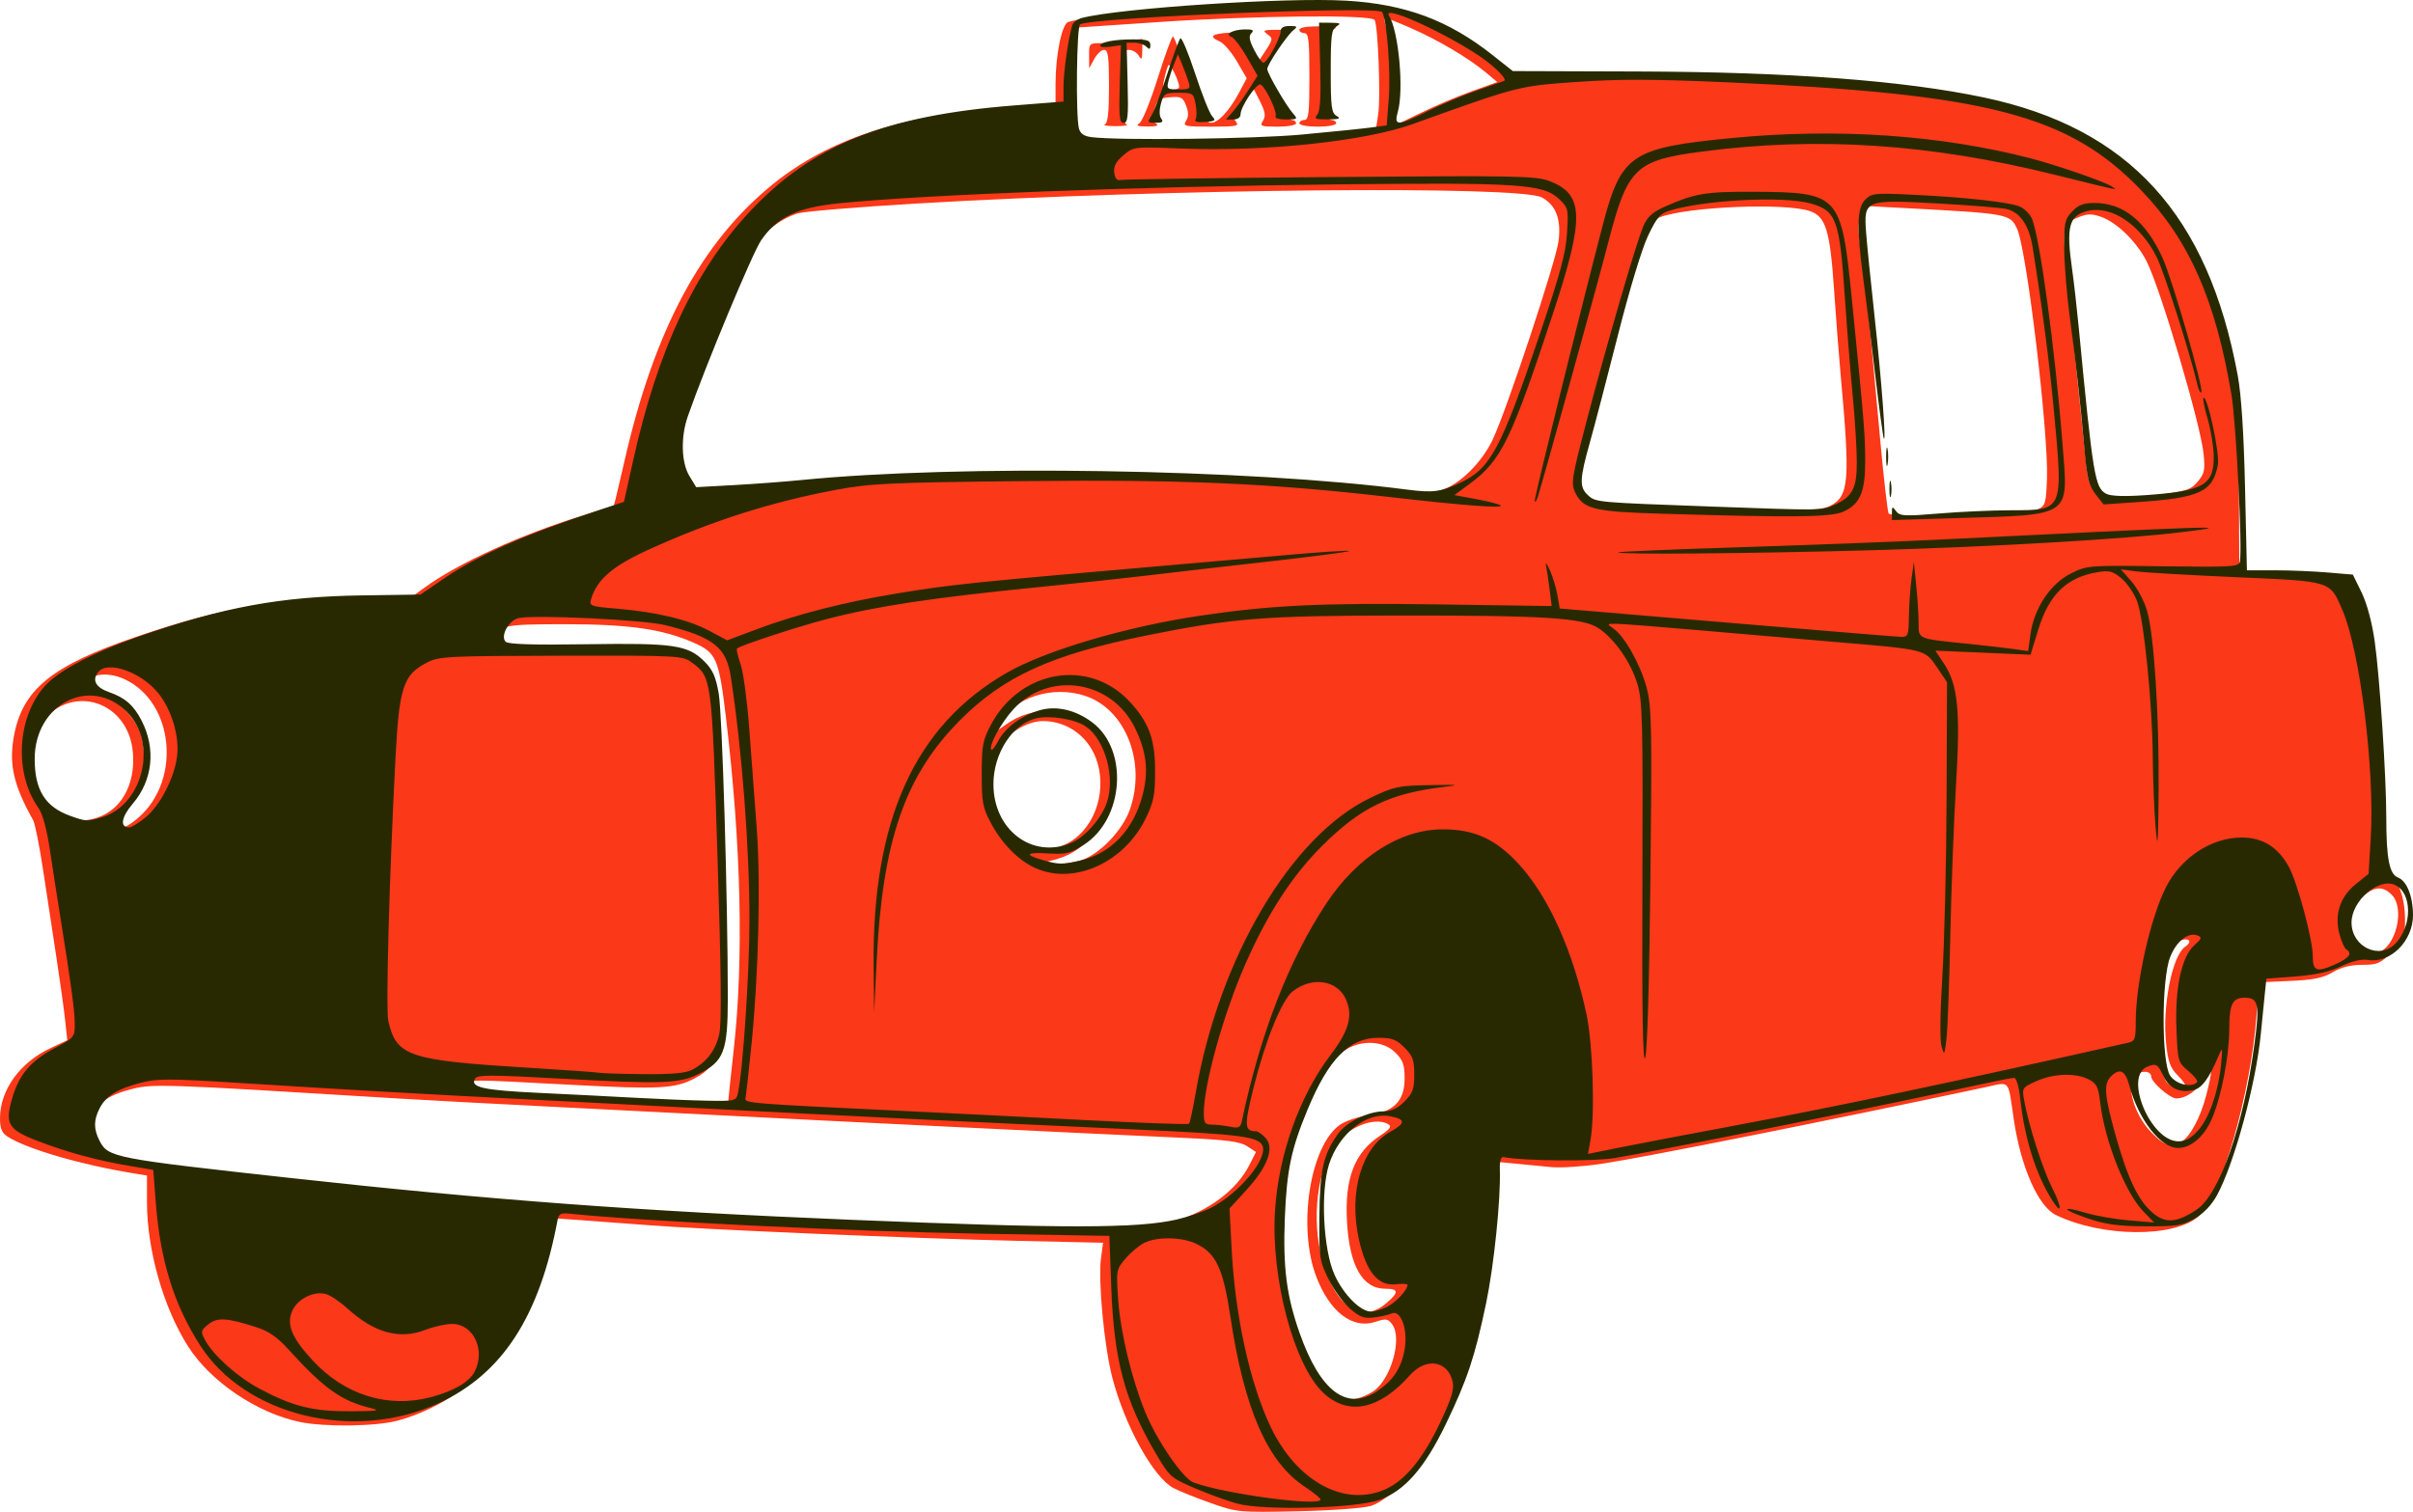 <?xml version="1.0" encoding="UTF-8" standalone="no"?>
<!-- Created with Inkscape (http://www.inkscape.org/) -->

<svg
   xmlns:dc="http://purl.org/dc/elements/1.1/"
   xmlns:cc="http://creativecommons.org/ns#"
   xmlns:rdf="http://www.w3.org/1999/02/22-rdf-syntax-ns#"
   xmlns:svg="http://www.w3.org/2000/svg"
   xmlns="http://www.w3.org/2000/svg"
   xmlns:sodipodi="http://sodipodi.sourceforge.net/DTD/sodipodi-0.dtd"
   xmlns:inkscape="http://www.inkscape.org/namespaces/inkscape"
   version="1.1"
   id="svg815"
   width="722.384"
   height="452.728"
   viewBox="0 0 722.384 452.728"
   sodipodi:docname="logo.svg"
   inkscape:version="0.92.4 (5da689c313, 2019-01-14)">
  <defs
     id="defs819" />
  <sodipodi:namedview
     pagecolor="#ffffff"
     bordercolor="#666666"
     borderopacity="1"
     objecttolerance="10"
     gridtolerance="10"
     guidetolerance="10"
     inkscape:pageopacity="0"
     inkscape:pageshadow="2"
     inkscape:window-width="1366"
     inkscape:window-height="713"
     id="namedview817"
     showgrid="false"
     fit-margin-top="0"
     fit-margin-left="0"
     fit-margin-right="0"
     fit-margin-bottom="0"
     inkscape:zoom="0.56325301"
     inkscape:cx="393.60851"
     inkscape:cy="75.111713"
     inkscape:window-x="-8"
     inkscape:window-y="-8"
     inkscape:window-maximized="1"
     inkscape:current-layer="g825" />
  <g
     id="g825"
     transform="translate(-32.851,-63.571)">
    <path
       style="fill:#fb3818;fill-opacity:1"
       d="m 395.351,513.694 c -4.4,-1.551 -9.441,-3.58 -11.203,-4.508 -6.001,-3.161 -14.599,-18.726 -18.33,-33.184 -2.409,-9.335 -4.253,-28.867 -3.361,-35.594 l 0.62,-4.674 -25.863,-0.584 c -29.77,-0.673 -93.686,-3.38 -109.863,-4.653 -6.05,-0.476 -15.13,-1.151 -20.178,-1.5 l -9.178,-0.634 -0.703,4.819 c -1.432,9.822 -7.669,26.057 -12.9,33.582 -6.932,9.972 -20.028,18.927 -32.541,22.252 -6.512,1.731 -21.738,1.933 -29.201,0.389 C 109.841,486.754 95.947,477.38 89.206,466.842 81.813,455.285 76.851,437.914 76.851,423.59 v -7.997 l -3.75,-0.605 c -15.81,-2.55 -32.367,-7.368 -38,-11.058 -1.714,-1.123 -2.25,-2.429 -2.25,-5.483 0,-8.443 5.956,-16.709 15.141,-21.011 L 53,375.091 52.348,369.046 c -0.359,-3.324 -1.518,-11.669 -2.577,-18.544 -1.059,-6.875 -2.838,-18.575 -3.953,-26 -1.115,-7.425 -2.488,-14.321 -3.051,-15.323 -5.687,-10.133 -7.188,-16.354 -5.882,-24.378 2.373,-14.582 11.131,-21.833 36.967,-30.607 24.362,-8.273 39.186,-10.923 63.184,-11.294 l 18.684,-0.289 4.316,-3.137 c 10.088,-7.331 28.988,-15.932 47.316,-21.533 4.95,-1.513 9.1,-2.818 9.222,-2.9 0.122,-0.082 1.543,-5.974 3.157,-13.094 9.007,-39.728 23.107,-66.008 44.758,-83.426 16.336,-13.142 38.128,-20.418 67.363,-22.492 4.675,-0.332 10.412,-0.838 12.75,-1.126 l 4.25,-0.523 V 88.773 c 0,-8.842 1.915,-18.122 3.846,-18.641 10.18,-2.732 32.281,-4.654 60.654,-5.273 22.978,-0.502 28.043,-0.345 34,1.052 8.816,2.068 23.261,9.187 30.718,15.138 l 5.718,4.564 41.282,0.298 c 39.789,0.287 50.265,0.843 78.167,4.149 34.054,4.035 52.481,11.327 68.952,27.287 21.419,20.754 30.705,49.533 30.944,95.906 l 0.11,21.25 3.055,0.082 c 1.68,0.045 8.622,0.401 15.427,0.791 14.466,0.83 14.868,1.096 18.123,11.998 2.411,8.074 3.605,20.497 5.164,53.727 1.114,23.749 1.314,25.403 3.067,25.403 2.619,0 4.773,5.681 4.773,12.586 0,5.23 -0.289,5.939 -3.882,9.532 -3.487,3.487 -4.398,3.882 -8.943,3.882 -3.426,0 -6.272,0.715 -8.81,2.212 -2.933,1.73 -5.748,2.3 -12.928,2.614 l -9.179,0.401 -0.697,9.636 c -1.694,23.416 -10.507,54.266 -17.239,60.348 -7.263,6.562 -28.975,6.418 -42.821,-0.284 -5.293,-2.562 -10.482,-14.269 -12.599,-28.428 -1.886,-12.614 -0.882,-11.472 -8.64,-9.822 -48.367,10.287 -101.763,20.941 -114.761,22.897 -5.5,0.828 -12.25,1.279 -15,1.002 -2.75,-0.277 -7.746,-0.759 -11.102,-1.073 l -6.102,-0.57 -0.569,14.283 c -1.312,32.913 -12.684,67.717 -26.774,81.937 -3.484,3.517 -7.087,6.115 -9.528,6.873 -2.22,0.689 -11.745,1.385 -21.925,1.602 -17.661,0.376 -18.15,0.33 -26,-2.437 z M 443.727,480.374 c 5.429,-3.327 9.1,-15.98 5.877,-20.254 -1.252,-1.66 -1.842,-1.743 -5,-0.701 -6.861,2.264 -13.691,-2.979 -17.725,-13.608 -5.625,-14.822 -1.857,-39.022 7.066,-45.375 1.633,-1.163 5.462,-2.453 8.508,-2.866 7.716,-1.047 10.899,-4.28 10.899,-11.067 0,-4.081 -0.489,-5.443 -2.773,-7.727 -3.73,-3.73 -10.657,-3.893 -15.599,-0.368 -10.215,7.285 -20.128,34.421 -20.128,55.095 0,14.861 6.022,36.932 12.084,44.286 4.561,5.534 10.491,6.447 16.791,2.586 z m 4.048,-26.461 c 3.943,-3.318 3.885,-4.411 -0.235,-4.411 -6.786,0 -10.68,-6.812 -11.434,-20 -0.749,-13.107 2.257,-20.865 10.046,-25.93 2.65,-1.723 3.367,-2.664 2.468,-3.235 -4.611,-2.927 -14.423,1.747 -17.635,8.4 -4.866,10.081 -5.28,24.979 -1.005,36.15 4.25,11.105 11.158,14.609 17.794,9.025 z m -63.159,-24.695 c 9.964,-2.919 18.444,-9.282 22.211,-16.668 l 2.037,-3.994 -2.656,-1.74 c -2.098,-1.375 -6.036,-1.895 -18.756,-2.478 -37.733,-1.729 -107.723,-5.145 -140.101,-6.837 -10.45,-0.546 -32.725,-1.677 -49.5,-2.513 -16.775,-0.836 -37.475,-1.948 -46,-2.47 -72.918,-4.467 -73.376,-4.482 -80.415,-2.577 -8.034,2.175 -11.585,5.701 -11.585,11.502 0,5.529 2.845,8.62 8.712,9.466 26.791,3.859 69.834,8.597 105.038,11.561 6.737,0.567 17.538,1.475 24,2.017 27.333,2.292 68.81,4.43 124.25,6.403 4.675,0.166 19.525,0.205 33,0.086 18.615,-0.164 25.764,-0.587 29.764,-1.759 z M 685.803,405.528 c 2.654,-1.42 5.784,-7.219 7.526,-13.939 2.058,-7.942 1.883,-9.287 -0.642,-4.932 -2.028,3.497 -5.365,5.846 -8.306,5.846 -1.939,0 -7.53,-4.892 -7.53,-6.589 0,-1.722 -3.15,-1.861 -4.8,-0.211 -2.808,2.808 -0.391,11.464 4.695,16.81 3.88,4.079 5.846,4.734 9.057,3.016 z M 250.851,393.631 c 0,-0.479 0.747,-7.566 1.66,-15.75 3.021,-27.082 2.223,-61.257 -2.319,-99.379 -2.103,-17.65 -2.876,-19.462 -9.556,-22.416 -9.355,-4.136 -19.392,-5.584 -38.691,-5.584 -18.777,0 -20.093,0.312 -20.093,4.765 v 2.365 l 25.75,-0.315 c 24.992,-0.306 25.872,-0.25 29.899,1.904 2.282,1.22 5.175,3.879 6.429,5.907 2.137,3.458 2.329,5.193 3.077,27.781 0.439,13.251 1.24,35.793 1.781,50.093 1.267,33.492 0.185,39.318 -8.094,43.569 -5.878,3.018 -10.46,3.259 -36.089,1.899 -32.714,-1.736 -31.147,-1.743 -31.523,0.138 -0.281,1.406 2.395,1.759 21.475,2.834 11.988,0.675 27.871,1.574 35.296,1.998 19.88,1.133 21,1.144 21,0.192 z m 436.212,-4.674 c 0.3,-0.3 -0.706,-1.796 -2.235,-3.325 -2.263,-2.263 -2.914,-4.031 -3.5,-9.507 -1.188,-11.095 1.779,-26.288 5.665,-29.011 2.902,-2.033 0.374,-3.181 -2.646,-1.202 -4.813,3.154 -7.739,20.624 -5.556,33.169 0.663,3.806 1.917,7.708 2.787,8.67 1.533,1.695 4.371,2.319 5.484,1.205 z m 57.527,-40.082 c 5.5,-1.474 8.388,-13.246 4.261,-17.373 -2.972,-2.972 -5.787,-2.449 -10.118,1.882 -4.812,4.812 -5.329,9.762 -1.428,13.663 2.565,2.565 3.581,2.82 7.284,1.827 z M 356.235,321.28 c 5.588,-1.659 12.631,-8.895 14.871,-15.278 4.965,-14.146 -1.273,-30.02 -13.377,-34.041 -9.779,-3.248 -21.155,0.402 -26.111,8.378 l -2.074,3.338 4.579,-3.227 c 8.185,-5.769 18.368,-5.109 25.104,1.627 8.219,8.219 8.634,22.38 0.92,31.392 -3.85,4.498 -7.28,6.591 -13.013,7.941 l -3.783,0.891 4.384,0.1 c 2.411,0.055 6.236,-0.45 8.5,-1.122 z m -4.647,-4.745 c 8.295,-3.765 12.708,-14.821 9.808,-24.573 -2.235,-7.516 -8.733,-12.46 -16.379,-12.46 -4.709,0 -11.033,3.917 -13.716,8.494 -6.401,10.922 -3.219,23.982 6.971,28.61 5.171,2.349 8.019,2.333 13.316,-0.071 z M 74.376,308.347 c 12.811,-11.248 10.525,-34.374 -4.084,-41.306 -5.531,-2.624 -11.44,-1.59 -11.44,2.003 0,0.628 1.776,1.674 3.947,2.324 4.574,1.37 9.746,6.156 11.695,10.822 3.21,7.683 0.8,19.885 -4.98,25.208 -1.431,1.317 -2.363,2.78 -2.073,3.25 1.003,1.623 3.353,0.844 6.934,-2.301 z m -8.186,-2.154 c 4.664,-3.557 7.055,-9.934 6.452,-17.207 -1.254,-15.126 -17.592,-20.828 -27.145,-9.475 -4.939,5.87 -5.861,16.432 -2.003,22.962 4.298,7.276 15.604,9.129 22.696,3.719 z m 576.661,-90.066 c 2.32,-1.062 2.522,-1.721 2.804,-9.135 0.516,-13.58 -6.036,-68.515 -8.929,-74.866 -2.039,-4.476 -2.668,-4.595 -32.533,-6.186 l -12.158,-0.648 -1.64,2.504 c -1.508,2.302 -1.516,3.42 -0.103,13.855 0.846,6.243 2.016,16.526 2.599,22.851 0.584,6.325 1.899,20.591 2.923,31.703 1.024,11.112 2.124,20.629 2.446,21.149 0.829,1.341 41.422,0.224 44.592,-1.227 z m -62.091,-1.077 c 5.654,-2.924 6.018,-7.441 3.144,-39.047 -0.55,-6.05 -1.439,-17.525 -1.976,-25.5 -1.201,-17.84 -2.475,-22.051 -7.167,-23.694 -7.334,-2.567 -36.697,-1.37 -45.062,1.838 -4.08,1.565 -7.994,11.646 -14.775,38.05 -3.292,12.818 -6.894,26.681 -8.005,30.806 -2.599,9.646 -2.604,13.205 -0.023,15.54 1.821,1.648 4.31,1.889 22.75,2.208 11.388,0.197 21.38,0.507 22.205,0.689 0.825,0.182 7.035,0.383 13.8,0.447 8.988,0.085 13.056,-0.275 15.109,-1.337 z m 95.589,-3.005 c 11.01,-1.299 12.193,-1.643 14.371,-4.176 2.071,-2.408 2.305,-3.467 1.832,-8.313 -0.864,-8.861 -12.935,-49.67 -17.099,-57.806 -2.981,-5.826 -8.922,-11.608 -13.611,-13.248 -2.918,-1.02 -4.14,-0.964 -7.25,0.336 -3.688,1.541 -3.741,1.641 -3.741,7.156 0,3.076 0.655,11.311 1.456,18.301 0.801,6.99 2.155,19.683 3.01,28.208 0.855,8.525 1.814,17.923 2.133,20.884 0.409,3.803 1.273,6.079 2.944,7.75 1.301,1.301 2.724,2.356 3.161,2.345 0.438,-0.011 6.194,-0.658 12.793,-1.437 z m -212.375,-1.56 c 5.54,-1.539 12.411,-8.211 15.76,-15.302 4.213,-8.922 18.907,-53.241 19.7,-59.417 0.84,-6.542 -0.765,-10.756 -4.973,-13.061 -6.626,-3.629 -112.378,-2.608 -187.109,1.807 -17.6,1.04 -33.626,2.367 -35.612,2.949 -5.349,1.568 -11.228,6.24 -14.169,11.259 -1.43,2.439 -6.015,13.176 -10.189,23.859 -4.174,10.683 -8.499,21.673 -9.61,24.423 -3.805,9.415 -3.464,17.944 0.869,21.77 1.815,1.603 0.676,1.643 35.212,-1.233 28.954,-2.411 71.699,-3.324 102.378,-2.188 27.847,1.031 55.826,3.005 71.622,5.054 9.278,1.203 12.027,1.217 16.123,0.079 z m -36.907,-106.637 17.715,-1.701 0.675,-4.498 c 0.751,-5.008 -0.074,-26.477 -1.08,-28.105 -1.017,-1.646 -35.939,-1.306 -64.667,0.631 l -25.642,1.728 -0.609,4.439 c -0.789,5.755 -0.775,15.277 0.034,23.014 l 0.642,6.147 27.608,0.024 c 18.555,0.016 33.416,-0.534 45.323,-1.678 z m -63.465,-3.008 c 0.893,-0.36 1.25,-3.623 1.25,-11.421 0,-8.931 -0.267,-10.917 -1.468,-10.917 -0.807,0 -2.139,1.238 -2.96,2.75 l -1.492,2.75 -0.04,-3.75 c -0.038,-3.597 0.097,-3.75 3.32,-3.75 1.848,0 5.448,-0.286 8,-0.636 l 4.64,-0.636 -0.03,3.386 c -0.025,2.785 -0.211,3.075 -1.05,1.636 -0.561,-0.963 -1.897,-1.75 -2.97,-1.75 -1.815,0 -1.95,0.759 -1.95,10.917 0,7.798 0.357,11.061 1.25,11.421 0.688,0.277 -0.775,0.504 -3.25,0.504 -2.475,0 -3.938,-0.227 -3.25,-0.504 z m 10.31,-0.311 c 0.858,-0.502 3.333,-6.561 5.5,-13.464 2.167,-6.903 4.231,-12.554 4.586,-12.557 0.355,-0.003 2.605,5.731 5,12.743 3.118,9.13 4.846,12.84 6.087,13.07 2.109,0.391 5.701,-3.333 8.74,-9.061 l 2.26,-4.261 -2.917,-4.998 c -1.604,-2.749 -3.907,-5.442 -5.117,-5.985 -3.438,-1.543 -2.626,-2.291 2.896,-2.666 4.804,-0.327 7.426,0.468 4.66,1.411 -0.939,0.32 -0.74,1.508 0.788,4.696 l 2.044,4.267 2.833,-4.281 c 2.694,-4.071 2.744,-4.346 1.015,-5.611 -1.603,-1.172 -1.237,-1.329 3.095,-1.329 4.644,0 4.797,0.082 2.781,1.494 -1.173,0.822 -3.541,3.783 -5.263,6.58 l -3.129,5.086 4.27,6.92 c 2.349,3.806 4.842,6.92 5.54,6.92 0.698,0 1.27,0.45 1.27,1 0,0.55 -2.479,1 -5.508,1 -5.061,0 -5.417,-0.147 -4.381,-1.806 0.892,-1.429 0.665,-2.712 -1.087,-6.147 l -2.215,-4.341 -3.025,4.65 c -2.482,3.815 -2.802,4.919 -1.782,6.147 1.087,1.31 0.163,1.497 -7.388,1.497 -7.967,0 -8.547,-0.135 -7.546,-1.75 0.776,-1.252 0.779,-2.55 0.01,-4.56 -0.949,-2.48 -1.512,-2.774 -4.795,-2.5 -3.257,0.272 -3.838,0.725 -4.671,3.647 -0.735,2.577 -0.628,3.541 0.468,4.235 0.975,0.617 0.167,0.894 -2.581,0.883 -2.889,-0.011 -3.567,-0.269 -2.44,-0.928 z m 11.94,-10.912 c 0,-1.834 -2.748,-7.331 -3.245,-6.491 -0.286,0.482 -0.833,2.339 -1.217,4.126 -0.645,3.007 -0.504,3.25 1.882,3.25 1.419,0 2.579,-0.398 2.579,-0.885 z m 36,10.885 c 0,-0.55 0.675,-1 1.5,-1 1.256,0 1.5,-2.111 1.5,-13 0,-10.889 -0.244,-13 -1.5,-13 -0.825,0 -1.5,-0.45 -1.5,-1 0,-0.55 1.763,-1 3.918,-1 2.155,0 4.63,-0.273 5.5,-0.607 0.87,-0.334 1.582,-0.109 1.582,0.5 0,0.609 -0.623,1.107 -1.383,1.107 -2.01,0 -2.267,2.162 -1.81,15.25 0.32,9.177 0.715,11.75 1.802,11.75 0.766,0 1.392,0.45 1.392,1 0,0.55 -2.475,1 -5.5,1 -3.025,0 -5.5,-0.45 -5.5,-1 z m 35.772,-2.844 c 4.25,-2.114 11.269,-5.119 15.598,-6.678 l 7.87,-2.833 -3.37,-2.834 c -5.189,-4.363 -14.462,-9.842 -22.765,-13.451 -4.14,-1.8 -7.62,-3.178 -7.734,-3.064 -0.114,0.114 0.452,2.682 1.257,5.706 1.696,6.366 2.226,17.826 1.076,23.249 -0.437,2.062 -0.54,3.75 -0.228,3.75 0.312,0 4.045,-1.73 8.295,-3.844 z"
       id="path835"
       inkscape:connector-curvature="0" />
    <path
       style="fill:#292900;fill-opacity:1"
       d="m 403.235,513.847 c -3.025,-0.832 -8.796,-2.933 -12.823,-4.669 -7.115,-3.067 -7.449,-3.371 -11.75,-10.719 -9.096,-15.539 -12.317,-27.615 -13.12,-49.193 l -0.58,-15.59 -38.613,-0.662 c -38.291,-0.657 -101.619,-3.751 -123.387,-6.028 -2.142,-0.224 -2.862,0.184 -3.161,1.79 -5.412,29.088 -16.582,46.289 -35.763,55.07 -25.309,11.587 -57.731,3.698 -71.24,-17.333 C 84.929,454.261 80.827,441.08 79.494,423.764 l -0.758,-9.852 -7,-1.178 c -9.844,-1.657 -18.748,-4.073 -27.681,-7.513 -8.882,-3.42 -9.847,-5.132 -7.429,-13.166 2.047,-6.801 5.514,-10.837 12.517,-14.569 5.928,-3.16 6.093,-3.358 6.093,-7.32 0,-3.852 -1.218,-12.798 -4.535,-33.311 -0.8,-4.95 -2.113,-13.402 -2.916,-18.783 -0.907,-6.08 -2.189,-10.812 -3.386,-12.5 -7.282,-10.271 -6.552,-26.729 1.608,-36.262 4.086,-4.773 14.45,-10.263 28.814,-15.261 24.997,-8.699 42.053,-11.826 66.416,-12.179 l 17.5,-0.253 7,-4.772 c 10.439,-7.116 24.146,-13.156 46.959,-20.691 l 6.959,-2.299 2.766,-12.5 c 7.26,-32.814 18.569,-56.973 34.782,-74.305 18.81,-20.108 40.553,-28.86 79.272,-31.91 l 14.761,-1.163 v -4.628 c 0,-4.22 1.407,-14.074 2.592,-18.145 0.264,-0.908 1.61,-1.934 2.991,-2.281 11.906,-2.988 61.121,-6.196 79.036,-5.151 17.728,1.034 30.64,5.838 43.882,16.329 l 6,4.753 37.5,0.121 c 45.392,0.146 79.42,2.702 103.5,7.775 43.482,9.161 67.155,35.105 76.043,83.342 1.057,5.737 1.807,17.306 2.173,33.512 l 0.559,24.75 h 8.212 c 4.516,0 11.654,0.291 15.861,0.647 l 7.649,0.647 2.602,5.319 c 1.591,3.251 3.118,8.929 3.928,14.603 1.481,10.368 3.473,40.566 3.473,52.641 0,12.464 0.912,17.159 3.524,18.153 2.619,0.996 4.476,5.672 4.476,11.272 0,7.702 -6.751,14.467 -13.382,13.41 -2.062,-0.329 -4.811,0.311 -8.118,1.89 -3.47,1.657 -7.66,2.589 -13.696,3.047 l -8.696,0.659 -0.554,5.357 c -0.305,2.946 -0.802,7.944 -1.106,11.107 -1.425,14.844 -7.928,38.837 -13.109,48.363 -1.616,2.972 -3.99,5.462 -6.674,7 -3.685,2.111 -5.377,2.381 -14.665,2.338 -8.23,-0.038 -11.973,-0.547 -17.314,-2.353 -7.958,-2.691 -8.378,-3.978 -0.535,-1.639 2.942,0.877 8.724,1.879 12.849,2.225 l 7.5,0.629 -3.197,-3.293 c -5.458,-5.621 -11.589,-21.096 -12.952,-32.694 -0.543,-4.622 -1.052,-5.639 -3.444,-6.876 -3.887,-2.01 -10.59,-1.778 -15.707,0.544 -4.209,1.91 -4.286,2.032 -3.618,5.728 1.377,7.622 5.516,20.527 8.442,26.323 2.911,5.767 2.93,8.27 0.028,3.703 -4.931,-7.76 -8.339,-18.55 -9.633,-30.5 -0.402,-3.712 -1.151,-6.25 -1.845,-6.25 -0.642,0 -5.422,0.933 -10.621,2.074 -27.404,6.012 -94.582,19.543 -108.953,21.944 -6.326,1.057 -27.299,0.877 -33.307,-0.287 -0.78,-0.151 -1.149,1.153 -1.066,3.769 0.283,8.896 -1.756,28.696 -4.118,40 -3.342,15.994 -5.633,22.874 -12.027,36.125 -6.408,13.28 -12.393,20.101 -19.998,22.791 -7.102,2.512 -34.722,3.212 -42.484,1.076 z m 24.946,-1.242 c -0.03,-0.412 -2.159,-2.134 -4.731,-3.826 -11.15,-7.333 -18.117,-23.26 -22.241,-50.843 -2.171,-14.524 -4.314,-19.091 -10.286,-21.925 -4.317,-2.049 -11.849,-2.141 -15.619,-0.192 -1.557,0.805 -4.069,2.935 -5.582,4.733 -2.685,3.191 -2.735,3.484 -2.115,12.286 0.682,9.685 4.021,23.603 8.027,33.462 3.473,8.546 11.282,19.983 14.475,21.199 8.972,3.415 38.233,7.34 38.071,5.106 z m 19.554,-3.116 c 5.837,-2.658 11.177,-9.184 16.211,-19.811 3.4,-7.177 4.289,-10.05 3.8,-12.277 -1.412,-6.43 -8,-7.436 -12.851,-1.963 -9.172,10.35 -18.516,12.219 -25.927,5.186 -8.73,-8.284 -15.625,-34.158 -14.436,-54.171 1.002,-16.865 7.297,-34.631 16.627,-46.927 5.477,-7.217 6.744,-11.639 4.723,-16.476 -2.495,-5.971 -10.183,-7.208 -16.061,-2.584 -3.231,2.542 -8.243,14.903 -11.695,28.846 -2.841,11.474 -2.759,12.979 0.705,13.027 0.602,0.008 1.911,0.917 2.907,2.018 2.692,2.974 0.634,8.593 -5.678,15.499 l -5.128,5.611 0.638,12.194 c 1.05,20.079 5.474,40.221 11.698,53.262 7.809,16.363 22.238,24.135 34.467,18.566 z M 143.981,485.27 c -8.818,-2.078 -14.158,-5.872 -24.78,-17.603 -3.278,-3.621 -5.91,-5.452 -9.5,-6.611 -8.913,-2.877 -11.809,-3.054 -14.491,-0.882 -2.278,1.845 -2.337,2.136 -0.956,4.717 2.429,4.539 9.693,11.032 16.253,14.529 10.026,5.344 16.007,6.833 27.227,6.781 8.03,-0.037 9.261,-0.221 6.246,-0.931 z m 18.009,-3.337 c 6.741,-1.794 11.415,-4.543 12.978,-7.632 3.308,-6.537 -0.407,-14.299 -6.826,-14.263 -1.874,0.011 -5.432,0.803 -7.907,1.76 -7.766,3.005 -15.319,0.944 -23.364,-6.374 -2.275,-2.069 -5.219,-4.032 -6.543,-4.363 -3.715,-0.927 -8.56,1.596 -10.071,5.243 -1.664,4.018 -0.017,7.931 6.16,14.632 9.622,10.439 22.6,14.451 35.574,10.997 z m 283.255,-1.827 c 4.682,-3.186 7.069,-6.792 8.08,-12.204 1.122,-6.007 -1.045,-12.219 -3.835,-10.993 -0.966,0.424 -3.38,0.964 -5.366,1.201 -2.968,0.353 -4.252,-0.133 -7.21,-2.73 -1.979,-1.738 -4.855,-5.717 -6.389,-8.842 -2.641,-5.379 -2.785,-6.376 -2.69,-18.682 0.106,-13.726 1.197,-18.598 5.53,-24.683 2.545,-3.574 8.975,-6.764 13.697,-6.795 2.325,-0.015 4.207,-0.902 6.25,-2.945 2.475,-2.475 2.923,-3.714 2.923,-8.077 0,-4.363 -0.449,-5.602 -2.923,-8.077 -2.44,-2.44 -3.738,-2.923 -7.852,-2.923 -8.612,0 -14.827,6.285 -21.09,21.33 -4.963,11.921 -6.295,18.235 -6.869,32.56 -0.598,14.909 0.496,23.406 4.456,34.61 6.181,17.49 14.204,23.433 23.288,17.25 z m 2.979,-25.244 c 2.603,-1.346 6.011,-5.047 6.011,-6.527 0,-0.317 -1.574,-0.393 -3.497,-0.168 -5.312,0.62 -8.91,-3.756 -11.069,-13.463 -3.119,-14.019 0.786,-27.447 9.357,-32.175 4.713,-2.6 4.693,-3.806 -0.076,-4.693 -7.007,-1.303 -15.228,5.177 -18.2,14.346 -2.644,8.156 -1.769,25.725 1.653,33.209 2.711,5.929 7.744,10.965 10.958,10.965 1.085,0 3.273,-0.672 4.863,-1.494 z m -63.218,-26.064 c 3.449,-0.783 8.106,-2.359 10.349,-3.503 8.326,-4.248 16.987,-14.609 15.485,-18.523 -1.084,-2.825 -6.314,-3.507 -38.019,-4.964 -56.83,-2.61 -81.332,-3.807 -132.086,-6.45 -10.45,-0.544 -32.275,-1.665 -48.5,-2.49 -33.242,-1.691 -53.854,-2.865 -88.06,-5.018 -20.853,-1.312 -24.217,-1.312 -29.276,0.006 -6.944,1.809 -10.3,3.897 -12.215,7.599 -1.834,3.547 -1.833,6.257 0.004,9.81 2.541,4.915 4.288,5.254 57.047,11.066 59.758,6.584 104.412,9.914 168,12.528 63.821,2.623 85.5,2.61 97.271,-0.061 z m 305.398,-2.935 c 6.917,-4.577 14.106,-25.188 17.403,-49.89 1.566,-11.739 1.153,-13.617 -2.994,-13.617 -3.606,0 -4.578,1.962 -4.578,9.242 0,8.123 -2.367,20.38 -5.222,27.036 -2.266,5.284 -6.249,8.722 -10.106,8.722 -5.243,0 -11.837,-8.471 -14.61,-18.767 -1.206,-4.48 -2.868,-5.285 -5.491,-2.662 -2.247,2.247 -1.97,5.661 1.443,17.817 3.61,12.856 6.769,19.41 11.119,23.07 3.799,3.197 7.136,2.953 13.036,-0.951 z M 553.735,400.345 c 29.543,-5.51 64.136,-12.807 116.25,-24.522 2.019,-0.454 2.25,-1.106 2.25,-6.356 0,-11.524 4.422,-31.139 9.078,-40.265 4.501,-8.823 13.562,-14.787 22.524,-14.825 6.315,-0.027 10.932,2.806 14.191,8.709 2.606,4.72 7.207,21.855 7.207,26.839 0,4.446 1.155,4.898 6.488,2.539 4.404,-1.948 5.505,-3.376 3.539,-4.591 -0.535,-0.331 -1.452,-2.382 -2.039,-4.559 -1.576,-5.854 0.165,-11.183 4.897,-14.986 l 3.82,-3.07 0.645,-10.701 c 1.228,-20.384 -3.185,-55.973 -8.461,-68.237 -3.821,-8.882 -3.028,-8.635 -31.889,-9.906 -14.025,-0.617 -27.518,-1.4 -29.984,-1.739 l -4.484,-0.617 3.207,3.653 c 1.764,2.009 3.873,6.014 4.686,8.899 2.088,7.407 3.601,31.269 3.42,53.933 -0.13,16.158 -0.277,17.924 -0.901,10.813 -0.41,-4.675 -0.791,-14.179 -0.845,-21.121 -0.126,-15.973 -2.65,-41.084 -4.686,-46.601 -0.857,-2.322 -2.943,-5.387 -4.636,-6.812 -2.638,-2.22 -3.666,-2.493 -7.178,-1.91 -9.276,1.54 -14.538,6.631 -17.791,17.213 l -2.308,7.508 -14.245,-0.609 -14.245,-0.609 2.569,3.882 c 4.19,6.331 4.962,14.067 3.615,36.209 -0.647,10.642 -1.42,31.049 -1.717,45.349 -0.297,14.3 -0.82,28.25 -1.162,31 -0.595,4.785 -0.658,4.871 -1.482,2 -0.501,-1.747 -0.39,-10.517 0.268,-21 0.621,-9.9 1.189,-33.75 1.263,-53 l 0.135,-35 -3.02,-4.472 c -3.615,-5.354 -3.363,-5.29 -29.98,-7.528 -10.45,-0.879 -28.9,-2.467 -41,-3.529 -12.1,-1.063 -23.338,-1.941 -24.973,-1.951 -2.921,-0.019 -2.936,0.007 -0.839,1.475 3.345,2.343 8.071,10.8 9.894,17.705 1.484,5.621 1.605,11.802 1.119,57.301 -0.334,31.246 -0.942,51.968 -1.571,53.5 -0.716,1.744 -0.966,-13.978 -0.828,-52 0.18,-49.531 0.037,-55.018 -1.561,-60.184 -1.988,-6.425 -6.771,-13.246 -11.544,-16.462 -4.65,-3.134 -16.123,-3.861 -60.197,-3.815 -40.092,0.042 -49.466,0.789 -75.349,6.01 -28.296,5.707 -42.613,12.234 -55.67,25.377 -16.437,16.545 -23.175,36.031 -24.922,72.074 l -0.751,15.5 -0.154,-13.699 c -0.496,-43.971 12.293,-72.249 39.846,-88.102 11.546,-6.644 35.498,-13.743 57.5,-17.042 21.344,-3.201 36.82,-3.947 71.482,-3.447 l 34.164,0.493 -0.646,-5.102 c -0.355,-2.806 -0.834,-6.002 -1.063,-7.102 -0.23,-1.1 0.292,-0.444 1.16,1.458 0.868,1.902 1.885,5.261 2.262,7.466 l 0.684,4.008 49.978,4.219 c 27.488,2.321 50.991,4.249 52.228,4.284 2.091,0.06 2.256,-0.376 2.338,-6.185 0.048,-3.438 0.4,-8.5 0.782,-11.25 l 0.694,-5 0.711,7 c 0.391,3.85 0.714,8.904 0.718,11.231 0.008,4.935 -0.5,4.716 14.507,6.253 5.5,0.563 11.864,1.291 14.143,1.618 l 4.143,0.593 0.692,-5.034 c 1.063,-7.728 5.964,-15.132 12.022,-18.161 4.955,-2.478 5.203,-2.497 27.667,-2.199 20.649,0.274 22.697,0.15 23,-1.394 0.776,-3.945 -1.117,-41.646 -2.505,-49.907 -4.795,-28.538 -12.632,-46.308 -27.041,-61.318 C 652.167,97.945 627.979,91.656 549.464,88.201 c -21.807,-0.96 -32.018,-0.98 -44.658,-0.088 -17.43,1.23 -17.19,1.168 -49.092,12.63 -14.347,5.155 -44.134,8.298 -69.23,7.307 -14.214,-0.562 -14.259,-0.557 -17.303,2.005 -2.228,1.875 -2.971,3.275 -2.749,5.185 0.203,1.746 0.802,2.489 1.804,2.233 0.825,-0.211 29.065,-0.609 62.755,-0.884 55.787,-0.456 61.649,-0.35 65.669,1.185 10.434,3.985 10.631,10.798 1.144,39.582 -12.503,37.938 -15.503,44.102 -24.807,50.977 l -4.738,3.501 6.615,1.221 c 3.638,0.672 6.896,1.524 7.238,1.895 0.834,0.902 -11.572,-0.041 -32.877,-2.498 -36.222,-4.178 -61.917,-5.304 -109.747,-4.81 -40.239,0.416 -45.913,0.678 -56.253,2.601 -19.332,3.594 -37.015,9.221 -55.951,17.805 -11.022,4.996 -15.709,9.006 -17.478,14.951 -0.605,2.034 -0.217,2.178 7.646,2.836 11.845,0.992 21.462,3.287 27.684,6.609 l 5.401,2.883 9.099,-3.406 c 11.622,-4.35 25.902,-8.007 41.099,-10.524 17.153,-2.841 21.561,-3.295 87.5,-9.014 6.325,-0.549 19.746,-1.721 29.824,-2.605 10.078,-0.884 18.502,-1.429 18.72,-1.211 0.218,0.218 -10.503,1.624 -23.824,3.124 -13.321,1.5 -29.62,3.378 -36.22,4.173 -6.6,0.795 -21.225,2.361 -32.5,3.481 -31.973,3.176 -49.117,5.76 -64,9.647 -8.815,2.302 -25.875,7.906 -26.758,8.789 -0.212,0.212 0.282,2.352 1.098,4.755 0.816,2.403 1.973,10.996 2.572,19.095 0.599,8.099 1.593,21.363 2.208,29.476 1.267,16.689 0.597,44.39 -1.593,65.869 -0.792,7.766 -1.572,14.736 -1.733,15.489 -0.316,1.473 1.224,1.596 47.706,3.816 12.65,0.604 36.861,1.82 53.803,2.701 16.942,0.881 31.016,1.39 31.275,1.13 0.26,-0.26 1.166,-4.474 2.014,-9.364 7.013,-40.463 28.656,-76.966 52.339,-88.277 7.001,-3.344 8.318,-3.627 17.569,-3.784 9.404,-0.159 9.612,-0.121 3.5,0.644 -15.531,1.943 -24.204,6.215 -35.548,17.512 -8.99,8.953 -16.342,20.276 -23.03,35.473 -6.513,14.798 -12.422,36.019 -12.422,44.607 0,2.949 0.336,3.435 2.375,3.435 1.306,0 3.76,0.277 5.452,0.615 2.662,0.532 3.145,0.296 3.578,-1.75 5.573,-26.289 14.033,-48.087 25.248,-65.057 9.249,-13.994 22.148,-22.226 34.847,-22.238 9.501,-0.009 15.877,2.898 22.76,10.378 8.931,9.705 16.243,25.927 20.324,45.092 1.897,8.907 2.552,29.92 1.173,37.592 l -0.743,4.133 9.243,-1.87 c 5.084,-1.029 21.393,-4.136 36.243,-6.906 z m -211,-76.86 c -5.121,-2.339 -9.973,-7.298 -13.335,-13.629 -2.337,-4.4 -2.655,-6.141 -2.655,-14.5 0,-8.393 0.315,-10.099 2.705,-14.638 8.697,-16.517 29.286,-20.096 41.427,-7.2 5.866,6.231 7.781,11.359 7.78,20.838 -8.2e-4,7.24 -0.411,9.347 -2.767,14.214 -6.469,13.363 -21.625,20.181 -33.155,14.915 z m 13.5,-2.205 c 9.2,-2.099 15.948,-9.176 18.669,-19.579 1.877,-7.176 1.218,-12.985 -2.289,-20.168 -6.974,-14.286 -25.678,-17.172 -36.337,-5.608 -3.709,4.024 -7.613,11.194 -6.63,12.178 0.242,0.242 1.147,-0.929 2.012,-2.602 2.035,-3.935 6.974,-7.625 12.325,-9.205 5.065,-1.497 10.855,-0.174 15.898,3.631 10.904,8.229 9.468,28.899 -2.544,36.618 -4.094,2.631 -5.294,2.917 -10.85,2.588 -6.593,-0.391 -7.082,0.41 -1.253,2.056 4.604,1.3 5.671,1.309 11,0.093 z m -2.702,-5.275 c 4.131,-1.726 9.143,-7.424 10.712,-12.18 2.505,-7.591 -0.529,-18.566 -6.261,-22.648 -3.158,-2.249 -10.905,-3.501 -15.118,-2.444 -6.953,1.745 -12.573,10.461 -12.609,19.557 -0.056,13.766 11.563,22.609 23.276,17.715 z m 163.786,-87.029 c 0.229,-0.209 16.842,-0.904 36.917,-1.544 20.075,-0.64 45.275,-1.595 56,-2.122 88.812,-4.362 92.878,-4.491 76,-2.408 -17.279,2.132 -56.287,4.408 -93.5,5.455 -35.194,0.99 -76.192,1.327 -75.417,0.62 z m 81.917,-11.834 c 0,-1.96 0.12,-2.008 1.25,-0.497 1.118,1.495 2.467,1.57 12.75,0.707 6.325,-0.53 16.113,-0.972 21.75,-0.981 15.723,-0.025 15.554,0.376 12.721,-30.079 -1.335,-14.355 -3.405,-30.254 -6.35,-48.765 -1.012,-6.36 -3.763,-10.402 -7.723,-11.347 -1.594,-0.38 -10.773,-1.131 -20.398,-1.668 -22.15,-1.237 -22.448,-1.118 -21.723,8.687 0.271,3.661 1.411,14.981 2.533,25.156 2.067,18.737 3.546,38.331 2.756,36.5 -0.237,-0.55 -1.39,-9.1 -2.561,-19 -1.171,-9.9 -2.777,-22.853 -3.567,-28.784 -2.056,-15.422 -1.911,-21.242 0.589,-23.742 1.886,-1.886 2.876,-1.986 14.25,-1.439 16.017,0.77 29.131,2.239 32.11,3.596 1.316,0.6 2.877,2.154 3.47,3.454 2.376,5.214 6.976,38.974 9.232,67.758 1.719,21.93 3.107,20.97 -31.839,22.029 l -19.25,0.583 z m -69,0.266 c -20.294,-0.606 -23.436,-1.388 -25.856,-6.438 -1.252,-2.613 -0.954,-4.47 3.371,-20.991 6.099,-23.295 15.06,-54.093 17.092,-58.748 1.184,-2.712 2.754,-4.144 6.237,-5.692 9.213,-4.093 12.34,-4.615 27.155,-4.532 25.241,0.142 25.874,0.836 28.977,31.853 3.689,36.867 4.026,40.961 4.025,48.794 -0.002,9.224 -1.493,12.757 -6.359,15.066 -3.692,1.752 -14.466,1.887 -54.643,0.687 z m 51.282,-2.415 c 5.813,-2.46 7.219,-4.992 7.212,-12.991 -0.003,-3.931 -0.563,-12.997 -1.245,-20.147 -0.681,-7.15 -1.706,-19.975 -2.277,-28.5 -1.618,-24.168 -2.545,-26.727 -10.473,-28.895 -8.072,-2.207 -31.068,-1.058 -41.691,2.084 -3.208,0.949 -4.101,1.95 -6.826,7.655 -1.804,3.777 -5.613,16.347 -8.973,29.609 -3.211,12.675 -7.001,27.184 -8.424,32.242 -3.128,11.12 -3.203,13.437 -0.513,15.871 2.298,2.08 2.442,2.093 36.927,3.345 32.628,1.185 32.839,1.184 36.282,-0.274 z m -89.196,-1.51 c -0.075,-1.203 13.278,-55.345 20.31,-82.346 5.567,-21.376 8.479,-23.333 39.075,-26.264 31.184,-2.987 62.017,-0.878 88.935,6.084 7.781,2.012 22.006,6.927 24.317,8.402 2.061,1.315 3.512,1.611 -17.223,-3.519 -37.38,-9.249 -70.756,-11.425 -105.409,-6.871 -19.972,2.624 -22.246,4.844 -28.057,27.386 -3.172,12.304 -19.462,71.121 -21.049,76 -0.447,1.375 -0.852,1.883 -0.899,1.128 z m 168.162,-1.539 c -2.366,-3.008 -2.869,-5.045 -3.721,-15.089 -0.969,-11.421 -2.508,-25.218 -4.238,-38 -0.893,-6.6 -1.662,-15.9 -1.707,-20.667 -0.075,-7.856 0.144,-8.908 2.342,-11.25 1.889,-2.013 3.388,-2.583 6.79,-2.583 8.579,0 15.337,5.483 20.335,16.5 2.962,6.528 12.409,39.375 11.566,40.218 -0.285,0.285 -0.813,-0.772 -1.174,-2.35 -2.055,-8.992 -9.918,-33.641 -12.173,-38.162 -4.859,-9.741 -13.62,-15.59 -20.693,-13.815 -5.603,1.406 -6.458,4.676 -4.606,17.609 0.512,3.575 1.406,11.45 1.986,17.5 4.247,44.268 4.826,47.778 8.174,49.57 1.36,0.728 5.342,0.874 11.715,0.431 17.546,-1.22 20.655,-3.012 20.494,-11.82 -0.052,-2.85 -0.866,-7.803 -1.809,-11.006 -0.943,-3.203 -1.514,-6.024 -1.269,-6.269 1.119,-1.119 4.952,16.65 4.319,20.022 -1.518,8.092 -5.377,9.875 -24.15,11.156 l -10.071,0.687 z m -61.996,-2.089 c 0.011,-2.2 0.216,-2.982 0.455,-1.738 0.239,1.244 0.23,3.044 -0.02,4 -0.25,0.956 -0.446,-0.062 -0.435,-2.262 z m -0.98,-9.5 c 0,-2.475 0.195,-3.487 0.433,-2.25 0.238,1.238 0.238,3.263 0,4.5 -0.238,1.238 -0.433,0.225 -0.433,-2.25 z m 93.533,201.569 c 3.295,-3.753 6.061,-11.901 6.767,-19.93 0.429,-4.885 0.389,-4.991 -0.813,-2.139 -2.74,6.502 -4.899,9.497 -7.278,10.094 -4.21,1.057 -7.411,-0.378 -9.196,-4.12 -1.74,-3.649 -2.104,-3.865 -4.781,-2.837 -7.214,2.768 0.899,22.364 9.259,22.364 2.197,0 3.855,-0.942 6.041,-3.431 z m -437.315,-10.819 c 1.506,-6.406 3.508,-36.276 3.496,-52.161 -0.016,-21.819 -2.245,-50.885 -5.567,-72.589 -1.371,-8.96 -5.151,-11.963 -19.587,-15.564 -6.621,-1.651 -39.586,-3.216 -44.066,-2.092 -2.93,0.735 -5.419,5.404 -3.763,7.058 0.756,0.755 8.338,0.986 24.298,0.739 26.063,-0.403 30.261,0.217 35.232,5.198 2.483,2.488 3.389,4.543 4.262,9.66 1.05,6.158 2.706,61.853 2.706,91 0,16.084 -1.134,19.056 -8.712,22.83 -5.878,2.927 -10.819,3.084 -42.182,1.345 -19.841,-1.101 -24.036,-1.101 -24.731,0 -1.66,2.628 2.248,3.521 18.854,4.308 9.225,0.437 22.397,1.106 29.272,1.487 6.875,0.381 16.429,0.769 21.231,0.862 8.296,0.161 8.757,0.057 9.26,-2.081 z m 436.848,-3.422 c 0.37,-0.37 -0.774,-1.88 -2.542,-3.356 -3.16,-2.638 -3.221,-2.854 -3.614,-12.63 -0.491,-12.228 1.543,-21.695 5.392,-25.098 2.177,-1.925 2.313,-2.349 0.921,-2.883 -2.824,-1.084 -6.367,1.737 -8.223,6.547 -2.582,6.69 -2.582,31.448 2.1e-4,35.388 1.708,2.607 6.328,3.771 8.066,2.033 z m -450.539,-3.733 c 4.304,-2.239 6.998,-5.752 8.128,-10.595 0.753,-3.229 0.607,-18.341 -0.518,-53.5 -1.708,-53.399 -1.729,-53.553 -7.742,-57.935 -2.744,-2 -3.972,-2.062 -39.108,-1.986 -34.264,0.074 -36.491,0.189 -40.167,2.084 -7.093,3.655 -8.291,7.346 -9.407,28.991 -1.869,36.234 -2.91,74.876 -2.111,78.355 2.433,10.591 6.029,11.773 42.626,14.003 10.45,0.637 19.675,1.293 20.5,1.458 0.825,0.165 6.81,0.352 13.3,0.416 8.38,0.082 12.582,-0.291 14.5,-1.289 z m 510.006,-37.888 c 5.046,-5.371 4.937,-15.137 -0.195,-17.475 -4.934,-2.248 -13.01,4.734 -13.01,11.247 0,7.335 8.43,11.311 13.206,6.228 z M 76.444,308.335 c 4.326,-3.566 8.519,-11.633 9.396,-18.078 0.829,-6.091 -1.617,-14.293 -5.749,-19.281 -5.167,-6.237 -14.948,-9.624 -17.815,-6.169 -1.991,2.399 -0.765,4.664 3.276,6.049 4.713,1.616 7.359,3.946 9.707,8.545 4.325,8.473 3.305,17.874 -2.7,24.889 -3.405,3.978 -3.878,7.065 -1.083,7.065 0.717,0 2.952,-1.359 4.968,-3.02 z m -13.277,0.04 c 12.525,-3.592 17.056,-22.232 7.682,-31.606 -10.929,-10.929 -27.613,-2.422 -27.613,14.079 0,9.331 3.159,14.375 10.684,17.059 4.684,1.67 5.001,1.687 9.248,0.469 z m 406.775,-100.194 c 9.122,-4.253 12.24,-10.056 23.817,-44.325 6.171,-18.266 7.863,-24.544 8.222,-30.5 0.436,-7.23 0.348,-7.598 -2.43,-10.23 -4.706,-4.457 -12.136,-4.938 -67.043,-4.335 -59.208,0.65 -122.34,3.049 -148.271,5.635 -12.611,1.257 -18.725,4.14 -23.511,11.086 -2.57,3.73 -16.699,37.648 -21.961,52.72 -2.176,6.232 -1.965,13.895 0.493,17.927 l 2.014,3.303 11.233,-0.619 c 6.178,-0.34 15.283,-1.023 20.233,-1.517 47.198,-4.709 133.762,-3.336 181.5,2.88 7.523,0.979 9.929,0.669 15.706,-2.024 z m -47.375,-104.314 c 8.707,-0.805 17.987,-1.75 20.622,-2.1 l 4.791,-0.636 0.637,-8.138 c 0.617,-7.888 -0.589,-23.549 -1.988,-25.813 -1.18,-1.909 -87.045,1.606 -90.437,3.702 -1.029,0.636 -1.322,27.504 -0.339,31.167 0.413,1.539 1.528,2.312 3.736,2.59 8.311,1.045 48.689,0.55 62.979,-0.772 z m -54.492,-15.137 0.339,-11.628 -3.089,0.453 c -1.699,0.249 -3.089,0.134 -3.089,-0.257 0,-1.117 4.03,-1.915 9.75,-1.93 4.28,-0.011 5.25,0.3 5.25,1.686 0,1.322 -0.267,1.433 -1.2,0.5 -0.66,-0.66 -2.261,-1.2 -3.559,-1.2 h -2.359 l 0.309,12.002 c 0.261,10.139 0.076,12.002 -1.191,12.001 -1.267,-4.9e-4 -1.447,-1.809 -1.161,-11.628 z m 9.523,9.375 c 0.775,-1.238 2.866,-6.75 4.647,-12.25 1.781,-5.5 3.562,-10.357 3.957,-10.792 0.395,-0.436 2.38,4.271 4.411,10.461 2.031,6.189 4.319,11.946 5.083,12.792 1.224,1.355 0.972,1.57 -2.097,1.794 -2.272,0.166 -3.257,-0.118 -2.827,-0.815 0.363,-0.588 0.371,-2.615 0.016,-4.504 -0.619,-3.299 -0.82,-3.435 -5.071,-3.435 -4.146,0 -4.482,0.206 -5.308,3.25 -0.543,2.003 -0.507,3.73 0.094,4.5 0.726,0.931 0.3,1.25 -1.67,1.25 -2.494,0 -2.565,-0.129 -1.237,-2.25 z m 11.081,-10 c -0.38,-1.238 -1.255,-3.6 -1.944,-5.25 l -1.253,-3 -1.115,2.794 c -0.613,1.537 -1.392,3.899 -1.731,5.25 -0.571,2.274 -0.344,2.456 3.059,2.456 3.35,0 3.615,-0.199 2.985,-2.25 z m 13.187,9 c 1.088,-1.238 3.213,-4.184 4.72,-6.548 l 2.741,-4.298 -3.163,-5.528 c -1.74,-3.041 -3.823,-5.782 -4.63,-6.091 -2.169,-0.832 0.424,-2.25 4.151,-2.269 2.217,-0.011 2.665,0.269 1.804,1.131 -0.861,0.861 -0.657,2.103 0.82,5 1.081,2.12 2.324,3.854 2.762,3.854 1.094,0 5.164,-7.398 5.164,-9.386 0,-1.085 0.881,-1.614 2.691,-1.614 2.314,0 2.474,0.175 1.139,1.25 -1.984,1.598 -7.83,10.286 -7.83,11.636 0,1.268 5.635,10.977 7.755,13.364 1.45,1.632 1.304,1.75 -2.159,1.75 -2.133,0 -3.46,-0.411 -3.117,-0.966 0.647,-1.048 -2.834,-8.518 -4.429,-9.503 -1.109,-0.685 -6.05,6.624 -6.05,8.949 0,0.894 -0.896,1.52 -2.174,1.52 h -2.174 z M 427.214,97.881 c 0.869,-1.048 1.122,-5.245 0.872,-14.5 l -0.351,-13.026 3.5,0.031 c 2.863,0.025 3.181,0.216 1.75,1.05 -1.518,0.884 -1.75,2.665 -1.75,13.42 0,10.755 0.232,12.536 1.75,13.42 1.383,0.806 0.834,1.026 -2.622,1.05 -3.741,0.026 -4.196,-0.182 -3.149,-1.444 z m 32.796,-0.9 c 3.699,-1.856 10.1,-4.569 14.225,-6.029 4.125,-1.46 8.105,-2.869 8.844,-3.13 0.856,-0.303 -0.595,-2.115 -4,-4.995 -7.925,-6.703 -32.938,-18.67 -30.384,-14.536 2.902,4.695 4.492,22.259 2.61,28.822 -1.219,4.252 0.007,4.234 8.705,-0.131 z"
       id="path827"
       inkscape:connector-curvature="0" />
  </g>
</svg>
